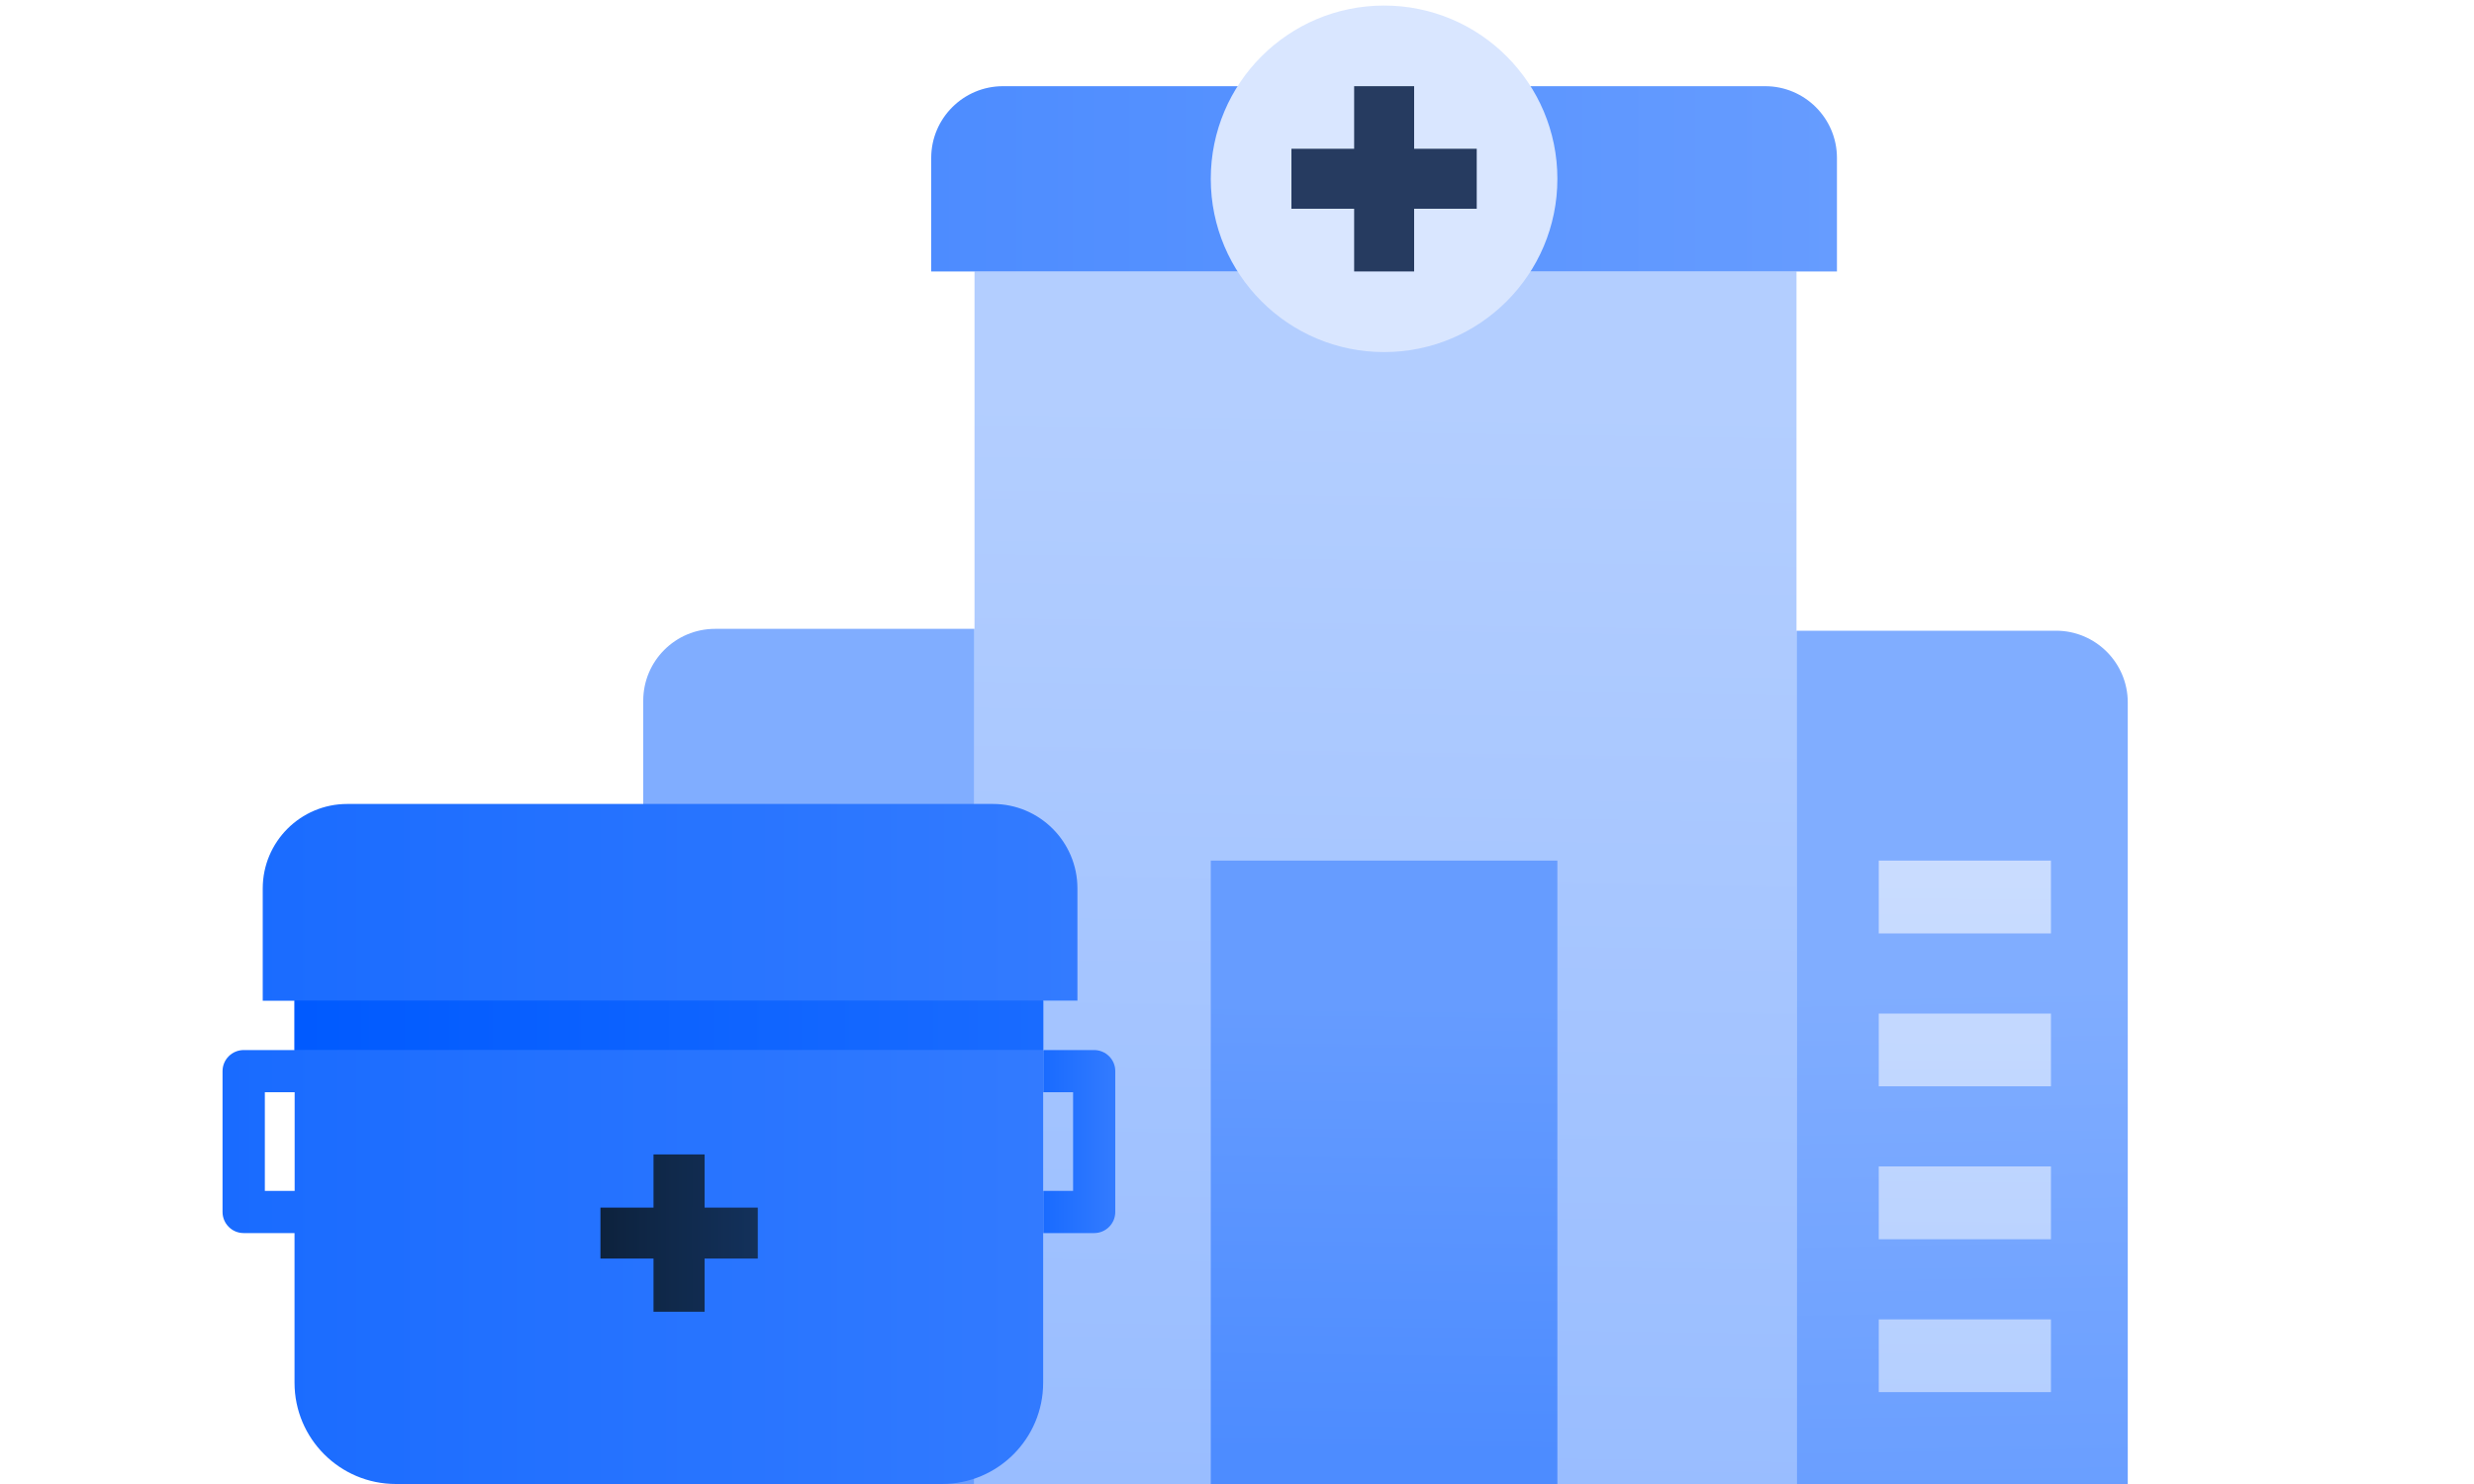 <svg width="200" height="120" viewBox="0 0 200 120" fill="none" xmlns="http://www.w3.org/2000/svg">
<rect width="200" height="120" fill="white"/>
<g clip-path="url(#clip0_3508_2203)">
<path d="M78.78 120H52V56.66C52 53.45 54.6 50.85 57.81 50.85H78.78V120Z" fill="url(#paint0_linear_3508_2203)"/>
<path d="M78.78 21.95V23.24V120H145.23V21.95H78.78Z" fill="url(#paint1_linear_3508_2203)"/>
<path d="M148.5 21.95H75.28V12.77C75.28 9.57 77.88 6.97 81.08 6.97H142.7C145.9 6.97 148.5 9.57 148.5 12.77V21.95Z" fill="url(#paint2_linear_3508_2203)"/>
<path d="M111.89 28.47C119.628 28.47 125.9 22.198 125.9 14.46C125.9 6.723 119.628 0.45 111.89 0.45C104.152 0.45 97.88 6.723 97.88 14.46C97.88 22.198 104.152 28.47 111.89 28.47Z" fill="#D9E6FF"/>
<path d="M119.38 12.03H114.32V6.97H109.47V12.03H104.4V16.88H109.47V21.95H114.32V16.88H119.38V12.03Z" fill="#263B60"/>
<path d="M125.9 69.59H97.88V120H125.9V69.59Z" fill="url(#paint3_linear_3508_2203)"/>
<path d="M172.01 120H145.23V51H166.21C169.41 51 172.01 53.6 172.01 56.8V120Z" fill="url(#paint4_linear_3508_2203)"/>
<path d="M151.88 75.48V69.59H165.8V75.48H151.88Z" fill="url(#paint5_linear_3508_2203)"/>
<path d="M151.88 87.84V81.96H165.8V87.84H151.88Z" fill="url(#paint6_linear_3508_2203)"/>
<path d="M151.88 100.21V94.32H165.8V100.21H151.88Z" fill="url(#paint7_linear_3508_2203)"/>
<path d="M151.88 112.57V106.69H165.8V112.57H151.88Z" fill="url(#paint8_linear_3508_2203)"/>
<path d="M88.45 84.91H84.34V88.32H86.75V96.3H84.34V99.71H88.45C89.39 99.71 90.16 98.95 90.16 98V86.61C90.16 85.67 89.39 84.91 88.45 84.91Z" fill="url(#paint9_linear_3508_2203)"/>
<path d="M87.1 71.84C87.1 68.07 84.04 65.01 80.27 65.01H28.07C24.3 65.01 21.24 68.07 21.24 71.84V80.92H23.8V84.91H19.7C18.76 84.91 17.99 85.67 17.99 86.62V98C17.99 98.94 18.75 99.71 19.7 99.71H23.81V111.81C23.81 116.33 27.48 120 32 120H76.14C80.66 120 84.33 116.33 84.33 111.81V80.91H87.1V71.84ZM23.82 96.3H21.41V88.32H23.82V96.3Z" fill="url(#paint10_linear_3508_2203)"/>
<path d="M84.34 80.91H23.82V84.9H84.34V80.91Z" fill="url(#paint11_linear_3508_2203)"/>
<path d="M61.26 97.65H56.96V93.35H52.83V97.65H48.54V101.77H52.83V106.07H56.96V101.77H61.26V97.65Z" fill="url(#paint12_linear_3508_2203)"/>
</g>
<defs>
<linearGradient id="paint0_linear_3508_2203" x1="64.354" y1="124.041" x2="66.161" y2="61.695" gradientUnits="userSpaceOnUse">
<stop offset="4.99306e-09" stop-color="#669CFF"/>
<stop offset="0.635" stop-color="#80ADFF"/>
</linearGradient>
<linearGradient id="paint1_linear_3508_2203" x1="111.246" y1="120.297" x2="112.599" y2="32.378" gradientUnits="userSpaceOnUse">
<stop offset="4.99306e-09" stop-color="#99BDFF"/>
<stop offset="1" stop-color="#B3CEFF"/>
</linearGradient>
<linearGradient id="paint2_linear_3508_2203" x1="75.28" y1="14.46" x2="148.5" y2="14.46" gradientUnits="userSpaceOnUse">
<stop offset="4.99306e-09" stop-color="#4D8CFF"/>
<stop offset="1" stop-color="#669CFF"/>
</linearGradient>
<linearGradient id="paint3_linear_3508_2203" x1="111.609" y1="117.58" x2="112.06" y2="81.06" gradientUnits="userSpaceOnUse">
<stop offset="4.99306e-09" stop-color="#4D8CFF"/>
<stop offset="1" stop-color="#669CFF"/>
</linearGradient>
<linearGradient id="paint4_linear_3508_2203" x1="159.323" y1="127.03" x2="157.97" y2="52.637" gradientUnits="userSpaceOnUse">
<stop offset="4.99306e-09" stop-color="#669CFF"/>
<stop offset="0.635" stop-color="#80ADFF"/>
</linearGradient>
<linearGradient id="paint5_linear_3508_2203" x1="158.649" y1="116.811" x2="158.875" y2="64.511" gradientUnits="userSpaceOnUse">
<stop stop-color="#B3CEFF"/>
<stop offset="1" stop-color="#CCDEFF"/>
</linearGradient>
<linearGradient id="paint6_linear_3508_2203" x1="158.703" y1="116.811" x2="158.928" y2="64.511" gradientUnits="userSpaceOnUse">
<stop stop-color="#B3CEFF"/>
<stop offset="1" stop-color="#CCDEFF"/>
</linearGradient>
<linearGradient id="paint7_linear_3508_2203" x1="158.756" y1="116.812" x2="158.981" y2="64.511" gradientUnits="userSpaceOnUse">
<stop stop-color="#B3CEFF"/>
<stop offset="1" stop-color="#CCDEFF"/>
</linearGradient>
<linearGradient id="paint8_linear_3508_2203" x1="158.809" y1="116.812" x2="159.035" y2="64.511" gradientUnits="userSpaceOnUse">
<stop stop-color="#B3CEFF"/>
<stop offset="1" stop-color="#CCDEFF"/>
</linearGradient>
<linearGradient id="paint9_linear_3508_2203" x1="84.34" y1="92.31" x2="90.16" y2="92.31" gradientUnits="userSpaceOnUse">
<stop offset="4.99306e-09" stop-color="#196BFF"/>
<stop offset="1" stop-color="#337BFF"/>
</linearGradient>
<linearGradient id="paint10_linear_3508_2203" x1="17.99" y1="92.505" x2="87.1" y2="92.505" gradientUnits="userSpaceOnUse">
<stop offset="4.99306e-09" stop-color="#196BFF"/>
<stop offset="1" stop-color="#337BFF"/>
</linearGradient>
<linearGradient id="paint11_linear_3508_2203" x1="23.82" y1="82.905" x2="84.34" y2="82.905" gradientUnits="userSpaceOnUse">
<stop offset="4.99306e-09" stop-color="#005AFF"/>
<stop offset="1" stop-color="#196BFF"/>
</linearGradient>
<linearGradient id="paint12_linear_3508_2203" x1="48.54" y1="99.71" x2="61.26" y2="99.71" gradientUnits="userSpaceOnUse">
<stop offset="0" stop-color="#0D223D"/>
<stop offset="1" stop-color="#13315B"/>
</linearGradient>
<clipPath id="clip0_3508_2203">
<rect width="200" height="120" fill="white"/>
</clipPath>
</defs>
</svg>
